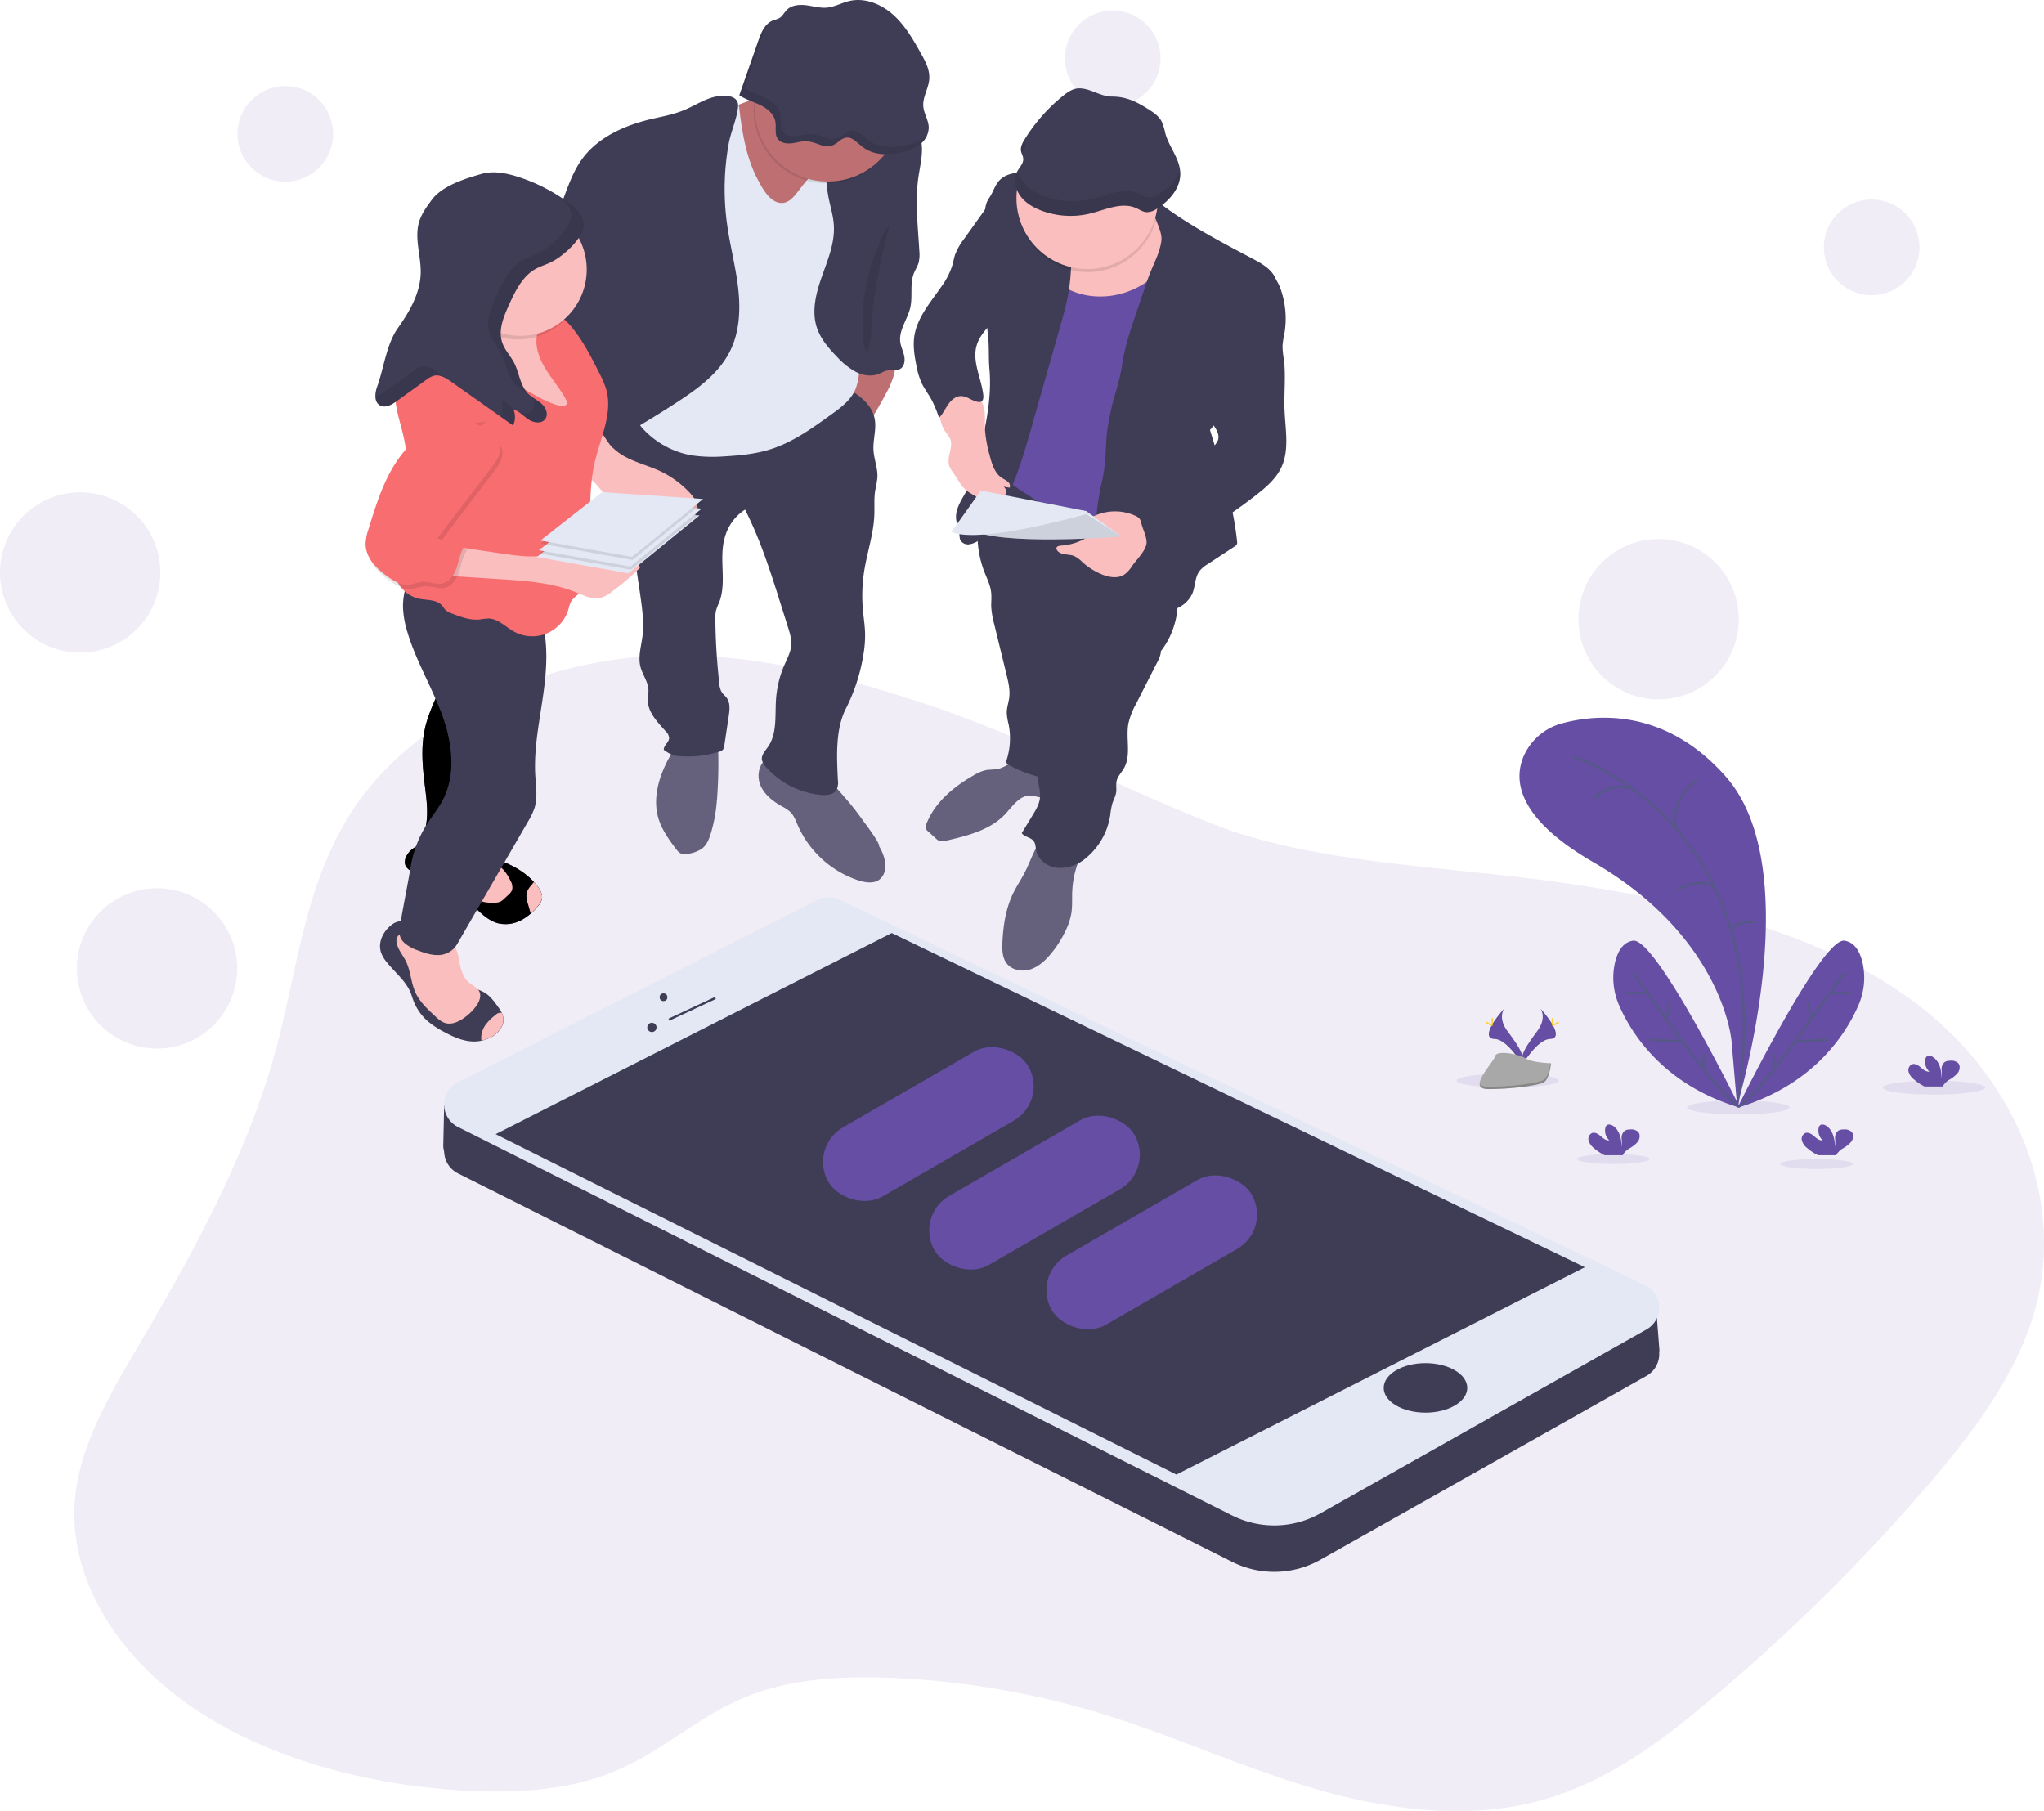<svg xmlns="http://www.w3.org/2000/svg" xmlns:xlink="http://www.w3.org/1999/xlink" width="924.18" height="818.88" xmlns:v="https://vecta.io/nano"><style><![CDATA[.B{opacity:.1}.C{fill:#3f3d56}.D{fill:#fbbebe}.E{fill:#654ea3}.F{fill:#e3e8f4}.G{stroke-miterlimit:10}.H{stroke:#565987}.I{fill:#be6f72}]]></style><g class="E"><path d="M414.03 316.83c-36.12-11.7-74.3-21.5-113.34-20.48-57.38 1.5-112.55 28.23-139.76 67.75-23 33.5-26.07 72.85-36.1 110.1-12.37 45.88-35.85 89.42-60.9 132-13.46 22.87-27.66 46.22-30 71.35-3.2 34.9 17.93 69.77 51.26 93.15s77.68 35.84 122.24 38.75c23.7 1.54 48.5.35 69.6-8.2 22.33-9 38.66-25.47 61.08-34.37 20.78-8.24 45-9.3 68.3-8.1a380.06 380.06 0 0 1 89.06 15.26c32.5 9.72 62.68 23.7 95.1 33.57s68.66 15.44 101.88 7.5c31.2-7.44 55.93-25.78 78.24-44.36a850.66 850.66 0 0 0 99.95-98c20.15-23.4 38.92-48.1 47.92-75.42 17.2-52.26-5.84-111.43-57.37-147.42-42.7-29.83-100.12-43-156.36-51-51.3-7.37-110.63-8.1-157.77-26.87-44.96-17.95-85.86-39.97-133.02-55.23z" class="B"/><ellipse cx="874.45" cy="491.75" rx="23.11" ry="3.17" class="B"/><ellipse cx="785.92" cy="500.73" rx="23.11" ry="3.17" class="B"/><ellipse cx="681.64" cy="488.58" rx="23.11" ry="3.17" class="B"/><ellipse cx="821.35" cy="526.29" rx="16.43" ry="2.26" class="B"/><ellipse cx="729.47" cy="524.03" rx="16.43" ry="2.26" class="B"/><path d="M785.42 500s32.42-106.26-5.07-148.82c-28-31.84-59.88-28-74.13-24.1a26.32 26.32 0 0 0-17 14.13c-5 10.75-4.08 28.2 31.1 48.57 58.9 34.1 62.58 80.9 62.58 80.9z"/></g><g fill="none" class="G H"><path d="M711.3 342.17s95.56 29.88 74.13 157.84"/><path d="M767.1 352.88s-13.16 8.87-9 22.2m-37.22-14.3s8-8.18 17.83-3.67m19.94 44.82s14.12-7.16 17.77 1.8m17.18 13.14s-10.6-.84-10.8 4.23"/></g><path d="M786.73 500.86s-38-77.23-48.4-75.54c-5 .8-7.24 5.68-8.27 10.57a31.08 31.08 0 0 0 2.07 18.8c5.4 12.36 19.86 35.83 54.6 46.17z" class="E"/><g fill="none" class="G H"><path d="M738.62 439.98s39.85 57.78 47.55 60.32m-51.2-51.3h9.3"/><path d="M746.1 470.14l14.58.62m-5.7-17.53l-1.58 7.6m17.08 15.5l-.28 6.9"/></g><path d="M785.6 500.86s38-77.23 48.4-75.54c5 .8 7.24 5.68 8.27 10.57a31.08 31.08 0 0 1-2.07 18.8c-5.4 12.36-19.86 35.83-54.6 46.17z" class="E"/><g fill="none" class="G H"><path d="M833.72 439.98s-39.85 57.78-47.55 60.32m51.2-51.3h-9.3"/><path d="M826.24 470.14l-14.58.62m5.7-17.53l1.58 7.6m-17.1 15.5l.3 6.9"/></g><path d="M720.42 518.9a6.64 6.64 0 0 1-2.16-3.26 2.91 2.91 0 0 1 1.51-3.33c1.4-.53 2.87.43 4 1.4s2.4 2.07 3.88 1.87a5.91 5.91 0 0 1-1.82-5.53 2.32 2.32 0 0 1 .5-1.13c.77-.82 2.17-.46 3.1.18 2.93 2.07 3.75 6.05 3.77 9.63a18.7 18.7 0 0 0 0-4 4.07 4.07 0 0 1 1.49-3.51 4.41 4.41 0 0 1 2.27-.54 4.72 4.72 0 0 1 3.69 1.05c1.1 1.2.82 3.2-.15 4.53a14.38 14.38 0 0 1-3.81 3 8.38 8.38 0 0 0-2.73 2.6 3.19 3.19 0 0 0-.2.46h-8.26a22.78 22.78 0 0 1-5.07-3.43zm144.68-31.1a6.55 6.55 0 0 1-2.16-3.26 2.9 2.9 0 0 1 1.51-3.32c1.4-.53 2.87.43 4 1.4s2.42 2.08 3.9 1.87a5.89 5.89 0 0 1-1.83-5.53 2.21 2.21 0 0 1 .51-1.12c.77-.82 2.16-.47 3.08.18 2.93 2.06 3.75 6 3.77 9.63a18.15 18.15 0 0 0 0-4 4.07 4.07 0 0 1 1.49-3.51 4.55 4.55 0 0 1 2.27-.53 4.68 4.68 0 0 1 3.69 1c1.12 1.2.83 3.2-.15 4.52a14.22 14.22 0 0 1-3.81 3.06 8.38 8.38 0 0 0-2.73 2.6 2.45 2.45 0 0 0-.2.46h-8.26a23.05 23.05 0 0 1-5.07-3.45zm-48.23 31.1a6.64 6.64 0 0 1-2.16-3.26 2.91 2.91 0 0 1 1.51-3.33c1.4-.53 2.87.43 4 1.4s2.4 2.07 3.88 1.87a5.92 5.92 0 0 1-1.83-5.53 2.43 2.43 0 0 1 .51-1.13c.77-.82 2.17-.46 3.1.18 2.93 2.07 3.75 6.05 3.77 9.63a18.7 18.7 0 0 0 .05-4 4.07 4.07 0 0 1 1.49-3.51 4.41 4.41 0 0 1 2.27-.54 4.72 4.72 0 0 1 3.69 1.05c1.1 1.2.82 3.2-.15 4.53a14.38 14.38 0 0 1-3.81 3 8.38 8.38 0 0 0-2.73 2.6 3.19 3.19 0 0 0-.2.46H822a22.78 22.78 0 0 1-5.12-3.43zm-136.73-62.88s-3.1 4.05 1.43 10.16 8.25 11.28 6.75 15.1c0 0-6.83-11.35-12.4-11.5s-1.9-6.9 4.2-13.74z" class="E"/><path d="M680.14 456.02a4.89 4.89 0 0 0-.64 1.27c-5.42 6.37-8.3 12.32-3.1 12.47 4.86.14 10.7 8.82 12.08 11 0 .17-.1.34-.16.5 0 0-6.83-11.35-12.4-11.5s-1.9-6.9 4.2-13.73z" class="B"/><g fill="#ffd037"><path d="M674.38 461.18c0 1.43.16 2.58.36 2.58s.35-1.15.35-2.58-.2-.75-.4-.75-.32-.67-.32.75z"/><path d="M672.4 462.88c1.25.7 2.35 1.1 2.44.93s-.84-.87-2.1-1.55-.76-.2-.86 0-.74-.06.5.62z"/></g><path d="M696.5 456.02s3.1 4.05-1.43 10.16-8.25 11.28-6.74 15.1c0 0 6.82-11.35 12.38-11.5s1.9-6.9-4.2-13.74z" class="E"/><path d="M696.5 456.02a4.89 4.89 0 0 1 .64 1.27c5.42 6.37 8.3 12.32 3.1 12.47-4.86.14-10.7 8.82-12.08 11a4.2 4.2 0 0 0 .17.5s6.82-11.35 12.38-11.5 1.9-6.9-4.2-13.73z" class="B"/><g fill="#ffd037"><path d="M702.25 461.18c0 1.43-.16 2.58-.36 2.58s-.35-1.15-.35-2.58.2-.75.4-.75.32-.67.32.75z"/><path d="M704.23 462.88c-1.25.7-2.35 1.1-2.44.93s.84-.87 2.1-1.55.76-.2.86 0 .74-.06-.5.62z"/></g><path d="M701.26 480.74s-8.65-.26-11.26-2.12-13.32-4.08-14-1.1-13 14.82-3.24 14.9 22.72-1.52 25.32-3.1 3.18-8.57 3.18-8.57z" fill="#a8a8a8"/><path d="M672.62 491.38c9.77.08 22.7-1.52 25.32-3.1 2-1.2 2.77-5.54 3-7.54h.28s-.54 7-3.15 8.57-15.54 3.2-25.32 3.1c-2.82 0-3.8-1-3.74-2.5.43.9 1.5 1.47 3.6 1.48z" opacity=".2"/><g class="E"><circle cx="128.99" cy="60.52" r="21.63" class="B"/><circle cx="503.1" cy="26.38" r="21.63" class="B"/><circle cx="846.25" cy="111.83" r="21.63" class="B"/><circle cx="36.25" cy="258.85" r="36.25" class="B"/><circle cx="71" cy="437.85" r="36.25" class="B"/><circle cx="749.92" cy="279.96" r="36.25" class="B"/></g><path d="M450.16 347.84l-3.85.26a17.53 17.53 0 0 0-6 2.41c-9.1 5.18-17.7 12.3-21.46 22.06a3 3 0 0 0-.28 1.95 3.3 3.3 0 0 0 1.06 1.38l3.54 3.22a5 5 0 0 0 1.57 1.1 5.13 5.13 0 0 0 2.9-.09c9.73-2.23 20.07-4.8 26.9-12.08 3.24-3.45 6.23-8.2 11-8.33 2 0 3.87.77 5.84 1s4.34-.6 4.8-2.53a5.32 5.32 0 0 0-.32-2.83l-2.94-9.8c-.8-2.68-8.87-2.82-11.56-2.34-4.1.7-6.86 4.2-11.2 4.6zM484.8 403c-.14 3.35.13 6.74-.42 10.06a29.35 29.35 0 0 1-2.49 7.55 49.57 49.57 0 0 1-6.8 10.71c-2.53 3-5.56 5.82-9.3 7s-8.36.33-10.7-2.83c-1.9-2.57-2-6-1.86-9.2.34-7.9 1.58-15.9 5.12-22.95 1.52-3 3.45-5.86 5-8.9 3.24-6.3 5.1-13.75 10.68-18.1a35.11 35.11 0 0 0 11.1 3.05c1.5.16 5.75.26 6.25 2.17.34 1.3-2.46 4.9-3 6.17a42.11 42.11 0 0 0-3.57 15.26z" fill="#65617d"/><g class="C"><path d="M445.16 258.77c1.2 3.06 2.72 6.06 3 9.32.2 2 0 4 0 6a39.19 39.19 0 0 0 1.36 8.1l5.57 22.8c.83 3.4 1.66 6.9 1.23 10.4-.3 2.32-1.13 4.57-1.12 6.9a26.76 26.76 0 0 0 .84 5.23 32.22 32.22 0 0 1-.84 15.9 2.38 2.38 0 0 0-.17 1.23c.14.65.77 1.05 1.34 1.36a57.11 57.11 0 0 0 19.3 6.43 189.05 189.05 0 0 0 12.7-45.35c1.42-9.44 2.1-19 3.93-28.37a2.32 2.32 0 0 1 .65-1.44c.68-.57 1.7-.2 2.5.17a224.05 224.05 0 0 1 29.41 17 36.74 36.74 0 0 0 6.79-30.41 63 63 0 0 0-5-13.08 73.89 73.89 0 0 0-8.5-14.27c-7.42-9.3-18.3-15.24-29.5-19.27-6.8-2.46-13.82-4.28-20.82-6.14-3.92-1.05-10.5-4.47-14.3-1.8-4 2.77-6.66 9.64-8.3 14a51.58 51.58 0 0 0-3.26 16.89 47.72 47.72 0 0 0 3.18 18.42z"/><path d="M525.55 286.26c-2.1 2.28-.33 5.92-.73 9a12.43 12.43 0 0 1-1.47 3.95l-9.57 18.8a34.84 34.84 0 0 0-3.56 9c-1.3 6.78 1.38 14.4-2.06 20.4-1.1 1.93-2.83 3.6-3.3 5.77-.34 1.6 0 3.25-.17 4.86-.23 1.9-1.24 3.6-1.8 5.4a37.69 37.69 0 0 0-.93 5.32 31.3 31.3 0 0 1-11.24 19.44 17.88 17.88 0 0 1-12.4 4.22c-4.46-.38-8.9-3.4-9.8-7.8-.3-1.5-.25-3.15-1.18-4.36-1.32-1.73-4.1-1.8-5.37-3.57l4.92-8.1c1.53-2.5 3.1-5.13 3.34-8.06.3-3.6-1.43-7.17-.8-10.72.53-3.05 2.72-5.6 3.38-8.6.82-3.75-.82-7.54-1.7-11.28-2.18-9.2.26-18.8 2.7-28 3.23-12.16 6.54-24.5 13.08-35.26 13.05 7.03 25.05 13.78 38.68 19.6z"/></g><path d="M525.67 95.78c.78 2.12.36 4.47.2 6.72-.35 5 .7 10 .47 15.07s-1.8 9.9-2.88 14.84c-3.07 14.07-2.33 28.73-5.1 42.86-3.43 17.5-12.2 33.8-13.93 51.56-.55 5.64-.48 11.68-3.57 16.44a258.15 258.15 0 0 1-51.72-30.38c3.52-26.1 7-52.35 6.53-78.7a33.78 33.78 0 0 1 .66-9.48 29.23 29.23 0 0 1 3.56-7.38c3.87-6.3 8.13-12.33 12.38-18.36 2.72-3.86 5.66-7.9 10-9.72s9.48-1 14.2-.14q8.54 1.56 17.06 3.12c3.55.65 10.6-.6 12.13 3.54z" class="E"/><path d="M388.74 195.83a53.37 53.37 0 0 0-7.6-6.31c3.55-4.32 2.85-10.57 3.72-16.1a53.09 53.09 0 0 1 3.23-10.47c.36-.95.87-2 1.86-2.25a3.27 3.27 0 0 1 1.78.28c3 1.06 9.26 1 11.6 2.94 2.8 2.36.24 7.3-.82 10.25-.75 1.98-12.27 23.16-13.76 21.66z" class="I"/><path d="M397.45 382.58a20.72 20.72 0 0 1 2.89 8c.24 2.84-.8 5.95-3.22 7.45s-5.9 1-8.77.1a45.64 45.64 0 0 1-27.65-25c-.9-2.1-1.7-4.33-3.3-5.95a18.32 18.32 0 0 0-3.95-2.65c-3.93-2.22-7.72-5.14-9.54-9.28s-1-9.67 2.77-12.13a10.22 10.22 0 0 1 7.84-1 30.32 30.32 0 0 1 7.42 3.23c3.88 2.1 8.62 3.93 12 6.74 3 2.47 5.7 5.8 8.25 8.72a122.63 122.63 0 0 1 8.23 10.5c.82 1.07 7.73 10.3 7.04 11.27zm-73.3-20.98a69.26 69.26 0 0 1-2.65 14.85c-.8 2.72-1.88 5.55-4.13 7.28a15.11 15.11 0 0 1-6.31 2.31 6 6 0 0 1-2.41.15c-1.38-.3-2.36-1.48-3.2-2.6-3.34-4.42-6.6-9.1-8-14.45-2-7.77 0-16.1 3.47-23.36a23.91 23.91 0 0 1 5.35-7.79 20.49 20.49 0 0 1 9.82-4.41c3.7-.74 8.22-2.32 8.5 2.17a208.64 208.64 0 0 1-.42 25.86z" fill="#65617d"/><path d="M379.48 173.63c6.9 3.57 14.56 8.1 16 15.74.9 4.66-.82 9.43-.54 14.17.25 4.17 2 8.2 1.78 12.36a58.18 58.18 0 0 1-1 5.85c-.6 3.7-.24 7.45-.4 11.18-.33 8.4-3.14 16.48-4.5 24.77a72.56 72.56 0 0 0-.67 17.91c.33 3.86 1 7.7 1 11.58a50.73 50.73 0 0 1-.69 8.34 83.2 83.2 0 0 1-8 24.87c-4.8 9.47-4.13 21.7-3.62 32.3a8 8 0 0 1-.54 4.32c-1.26 2.3-4.4 2.62-7 2.4a38 38 0 0 1-25-12.66 6.41 6.41 0 0 1-1.82-3.37c-.22-2.14 1.5-3.9 2.74-5.67 4.22-6 3.15-14.13 3.65-21.5a47 47 0 0 1 3.79-15.55c1.24-2.85 2.8-5.66 3.07-8.76.26-2.9-.62-5.75-1.5-8.5l-3-9.52c-4.65-14.8-9.33-29.67-16.37-43.48a21.75 21.75 0 0 0-9.25 13c-2.62 9.42 1.1 19.94-2.46 29a26.52 26.52 0 0 0-1.47 3.89 15.65 15.65 0 0 0-.24 3.49 284.19 284.19 0 0 0 1.78 29.17 9 9 0 0 0 1.2 4.17c.6.85 1.45 1.48 2.08 2.3 1.75 2.27 1.42 5.45 1 8.28l-2 13.38a3.63 3.63 0 0 1-.65 1.89 3.58 3.58 0 0 1-1.7.92 47.4 47.4 0 0 1-19.66 1.8c-1.95-.23-3.72-1.54-5.35-2.64-.17-2 2.32-3.33 2.4-5.32a4.59 4.59 0 0 0-1.53-3.06c-3.72-4.2-8.16-8.66-8.12-14.27 0-1.47.35-2.94.3-4.4-.13-3.77-2.73-7-3.64-10.63-1.12-4.5.37-9.15.94-13.74.78-6.18-.14-12.44-1-18.6l-3.35-22.64a60.64 60.64 0 0 0-2.08-10.38 81.27 81.27 0 0 0-4.43-9.74c-3.2-6.5-5.83-13.26-8.45-20a18.23 18.23 0 0 1-1.55-5.79c-.15-3.43 1.62-6.67 3.82-9.3a29.11 29.11 0 0 1 16-9.7 7 7 0 0 1 3.21-.13 8.62 8.62 0 0 1 2.49 1.31 59.82 59.82 0 0 0 52.87 6.27c1 .76 2.85.43 4-.1 3.2-1.47 5.83-3.92 8.65-6 5.25-3.98 12.33-7.76 18.78-9.15zM172.2 430.44a13.68 13.68 0 0 0 2.36 4.21c3.62 4.72 8.67 8.5 11 14 .5 1.18.85 2.42 1.3 3.62a23.81 23.81 0 0 0 6.5 9.42 40 40 0 0 0 7.17 4.75c4.42 2.4 9.2 4.6 14.22 4.46a15.45 15.45 0 0 0 3-.36 16.23 16.23 0 0 0 4.47-1.64c3.23-1.78 6-5.26 5.36-8.9a8.13 8.13 0 0 0-.65-2 21 21 0 0 0-1.83-2.89c-1.7-2.34-3.43-4.74-5.9-6.24-2.78-1.7-6.28-2.12-8.78-4.22a13.8 13.8 0 0 1-2.53-3.06 38.58 38.58 0 0 1-5-11.33c-.76-3-1.27-6.3-3.46-8.5s-5.2-2.7-8.12-3.2a14.11 14.11 0 0 0-3-.29c-1.43.05-2.9.46-4.25-.2s-1.8-1.62-3.4-1.5a7 7 0 0 0-3.51 1.53c-3.8 2.8-6.32 7.8-4.94 12.32z" class="C"/><path d="M207.74 435c.65 3.4 1.65 7 4.27 9.2 1.67 1.44 4 2.34 4.83 4.37s-.24 4.58-1.62 6.44a23.72 23.72 0 0 1-6.44 5.91c-2.12 1.3-4.65 2.3-7.08 1.73-2-.47-3.58-1.9-5.07-3.3-3.42-3.17-6.92-6.46-8.84-10.7-2-4.48-2.1-9.67-4.28-14.08-1.27-2.57-3.23-4.82-4-7.58a4.71 4.71 0 0 1 0-3.08 4.34 4.34 0 0 1 3.92-2.33 13.64 13.64 0 0 1 4.69 1 103.28 103.28 0 0 0 13.83 3.87c1.87.35 3 .34 4 2.15a21.56 21.56 0 0 1 1.79 6.4zm11.6 28.65a11 11 0 0 0-1.55 3.72 8.31 8.31 0 0 0-.11 3.14 16.23 16.23 0 0 0 4.47-1.64c3.23-1.78 6-5.26 5.36-8.9a8.13 8.13 0 0 0-.65-2 2.79 2.79 0 0 0-2.66.83 22.09 22.09 0 0 0-4.86 4.84z" class="D"/><use xlink:href="#B" class="C"/><use xlink:href="#B" class="B"/><path d="M227.52 393.16a20 20 0 0 1 3.3 5.09 5.7 5.7 0 0 1 .75 4.07 5.94 5.94 0 0 1-1.83 2.4l-1.75 1.62a7 7 0 0 1-1.82 1.36 7.28 7.28 0 0 1-3 .45c-2.35 0-4.88 0-6.8-1.4-2.6-1.88-3.08-5.77-1.9-8.76s3.68-5.25 6.2-7.27c2.04-1.65 5.4.94 6.84 2.45zm10.68 10.34a8.89 8.89 0 0 0 .45 4.95l1.3 4.53v.06a28.16 28.16 0 0 0 3.3-3.43 7.4 7.4 0 0 0 1.79-3.23c.33-1.83-.58-3.63-1.64-5.14a23.74 23.74 0 0 0-2-2.48l-1.22 1.6a8.83 8.83 0 0 0-1.98 3.14z" class="D"/><use xlink:href="#C" class="C"/><use xlink:href="#C" class="B"/><path d="M244.17 278c4 11.6 3.12 24.25 1.4 36.4s-4.28 24.28-3.53 36.5c.3 4.8 1.07 9.73-.33 14.32a31.3 31.3 0 0 1-3.07 6.39l-31.9 55.18a9.92 9.92 0 0 1-8 5c-3.4.24-6.76-.88-9.94-2.13a17.88 17.88 0 0 1-5.79-3.21 6.85 6.85 0 0 1-2.44-5.86c1.43-9.58 3.58-19.4 5.17-29a50.2 50.2 0 0 1 6.94-18.37c2.47-4 5.5-7.6 7.64-11.75 6.12-11.92 4-26.46-.72-39s-11.75-24.18-15.5-37a42.42 42.42 0 0 1-1.89-11 29.33 29.33 0 0 1 8.36-20.86 7.33 7.33 0 0 1 2.89-2 8.1 8.1 0 0 1 3.94.07c17.77 3.45 40.92 9.2 46.8 26.32z" class="C"/><path d="M531 104.96c.58 4.38-1 8.8-3.25 12.6-8.5 14.2-28.13 20.48-43.3 13.87-6.25-2.73-11.54-7.23-16.72-11.67-1.74-1.5-3.55-3.07-4.43-5.2-1.55-3.75.32-8.22 3.37-10.9s7-4 10.93-5.2c12.97-4.04 50.3-16.78 53.4 6.48z" class="D"/><g class="C"><path d="M523.4 91.06c11.8 9.5 29 18.55 42.38 25.6 4.55 2.4 9.6 5.1 11.24 10 .88 2.62.6 5.47.3 8.23-.56 5.3-1.14 10.7-3.2 15.63-2.4 5.77-6.67 10.53-10.1 15.77-6 9.18-9.52 20-16.93 28.1 5 16.6 10.47 33.2 12.25 50.44a2.32 2.32 0 0 1-.15 1.41 2.42 2.42 0 0 1-.78.71L546 255.1a14 14 0 0 0-3.59 3c-2.2 2.86-1.9 6.88-3.27 10.2a13.27 13.27 0 0 1-7.7 7 23.71 23.71 0 0 1-10.59 1.12 24.62 24.62 0 0 1-12.64-4.45c-3.17-2.4-5.43-5.77-7.6-9.1a35.39 35.39 0 0 1-4-7.29c-1.33-3.68-1.4-7.7-1.36-11.6a122.74 122.74 0 0 1 2.13-22.23c.58-2.9 1.3-5.78 1.76-8.7.92-5.9.74-11.92 1.42-17.85a120.06 120.06 0 0 1 4.45-19.67 101.47 101.47 0 0 0 2.6-12.1c1.17-7.18 3.5-14.1 5.83-21l4-11.8c.85-2.55 1.7-5.1 2.72-7.58 1.88-4.65 4.3-9.18 4.94-14.14.7-5.4-5.13-11.83-3.16-16.9.16-.56 1.03-1.3 1.48-.94z"/><path d="M573.83 123.86c2.77 1.25 4.3 4.23 5.3 7.1a40.3 40.3 0 0 1 1.56 20.2 36.16 36.16 0 0 0-.8 5.16 34.41 34.41 0 0 0 .59 6c1 7.65 0 15.42.33 23.14.34 8.68 2.23 17.85-1.4 25.74-2.42 5.24-7 9.14-11.52 12.68a230.52 230.52 0 0 1-55.17 31.84c3.4-4.1 3.47-10.27 1.2-15.1s-6.5-8.46-11-11.28a70.88 70.88 0 0 0 16.55-5.91c10.48-5.32 19.46-13.1 28.33-20.82a8.62 8.62 0 0 0 2.94-3.72c.9-3-1.58-5.85-3.3-8.48-5.2-8-4-18.45-1.82-27.7 2.43-10.15 6-20.26 12.5-28.42 4.06-5.1 9.36-9.02 15.72-10.43z"/></g><path d="M511.82 255.98a13.67 13.67 0 0 1-3.44 3.78c-3 2-7.12 1.24-10.47-.18a30.55 30.55 0 0 1-8.5-5.41 13.32 13.32 0 0 0-3.77-2.8c-2.62-1-6.28-.25-7.75-2.66a1.41 1.41 0 0 1-.24-.86c.1-.87 1.23-1.1 2.1-1.16a26.19 26.19 0 0 0 11.57-3.57 11.11 11.11 0 0 1-2.84-3 2.34 2.34 0 0 1-.48-1.42 2.54 2.54 0 0 1 .87-1.42 22.26 22.26 0 0 1 24.48-4.08 4.88 4.88 0 0 1 2 1.5 5.55 5.55 0 0 1 .73 2c.65 2.8 3 7 2.15 9.83-.94 3.25-4.5 6.7-6.42 9.45z" class="D"/><path d="M443.63 243.37c12.44-14.37 18-33.28 23.16-51.57l12.6-44.3c1.3-4.62 2.62-9.24 3.5-13.95 1.5-8.13 1.63-16.44 1.54-24.7a26.73 26.73 0 0 0-2.31-9.92c-.87-2.16-1.3-4.46-2-6.7a33.38 33.38 0 0 0-4.01-8.79 9.2 9.2 0 0 0-1.81-2.16 10.52 10.52 0 0 0-4.09-1.66 36 36 0 0 0-9.79-1.49c-3.32.12-6.74 1.27-8.88 3.8-1.63 1.93-2.38 4.43-3.67 6.6a25.75 25.75 0 0 0-1.63 2.77 14 14 0 0 0-.9 4.54q-.78 9.45-1.33 18.92c-.17 2.87-.32 5.76-.2 8.64.1 2.24.33 4.47.57 6.7l2.37 21.84c.55 5.13.16 9.93.62 15.07 1.12 12.4-1.55 24.82-4.3 37-1.3 5.8-2.66 11.66-5.46 16.9-2.47 4.64-6.17 9.35-5.2 14.52.34 1.8 1.25 3.48 1.4 5.3a10.64 10.64 0 0 0 .33 3.35 4 4 0 0 0 4.27 2 9.91 9.91 0 0 0 5.24-2.7z" class="C"/><path d="M445.15 185.86c.38 2.87.1 5.78.23 8.67a58.48 58.48 0 0 0 2 11c1 4 2.28 8.48 5.8 10.7a18.26 18.26 0 0 1 2.53 1.59 2.46 2.46 0 0 1 .82 2.68l-2.75-.46a2.79 2.79 0 0 1-1.018 4.923 2.79 2.79 0 0 1-2.822-.923 6.51 6.51 0 0 1-.25 2.68 2.18 2.18 0 0 1-2 1.5 3.22 3.22 0 0 1-1.43-.6l-7.18-4.45a13.25 13.25 0 0 1-5.17-5l-3.14-4.73a11.3 11.3 0 0 1-1.63-3c-1.17-4 2.1-8.44.4-12.2a16.41 16.41 0 0 0-1.79-2.62c-3.63-5-3.4-11.8-3-18 .13-2.1.5-4.57 2.4-5.48 1.5-.73 3.3-.08 4.7.83s2.62 2.1 4.2 2.65c1 .34 2.1.38 3.1.74 1.4.5 2.7 2.4 3.64 3.53a11.71 11.71 0 0 1 2.36 5.98z" class="D"/><path d="M357.52 96a17.78 17.78 0 0 1-3.52 5.26 6.81 6.81 0 0 1-5.8 2c-2.22-.44-3.85-2.27-5.32-4-3.84-4.5-7.73-9.08-10.3-14.42-3.94-8.13-4.57-17.4-5.14-26.42-.14-2.32-.26-4.78.85-6.8 1.4-2.6 4.4-3.8 7.16-4.84l15.25-5.7a5.91 5.91 0 0 1 3-.55c2.4.4 3.27 3.28 3.92 5.6a35 35 0 0 0 5.7 11.6c3.42 4.56 11.1 10.7 6.7 16.4-5.3 6.82-8.65 14.18-12.5 21.88z" class="I"/><path d="M377.03 69.97c6.68 6.28 8.94 16.06 8.62 25.2s-2.86 18.07-4.3 27.1-1.74 18.7 2.2 27c1.35 2.85 3.2 5.5 4.13 8.5a26.67 26.67 0 0 1 .79 9.13 26.07 26.07 0 0 1-1.82 9.44c-2.13 4.72-6.5 8-10.7 11-8.55 6.18-17.27 12.46-27.3 15.7-6.8 2.2-14 2.9-21.12 3.3a67.18 67.18 0 0 1-14.46-.41 39.27 39.27 0 0 1-21.95-11.62 12.3 12.3 0 0 1-2.49-3.43 14.25 14.25 0 0 1-.87-5.2q-.36-9.85.12-19.7a86.6 86.6 0 0 1 2.57-18.55c1.9-7 5.22-13.56 7.73-20.38 8.74-23.7 7.86-50.7 20-72.83 2.62-4.78 7-9.8 12.4-9.05a4.16 4.16 0 0 1 2.74 1.26 5.77 5.77 0 0 1 1 3.08c1.3 10.76 3.12 21.8 8.2 31.5 2 3.8 5 9.6 9.6 10.63s7.33-3.38 9.8-6.5a79.81 79.81 0 0 1 15.14-15.19z" class="F"/><path d="M409 53.78a19.93 19.93 0 0 1 3.79 2.66c3 2.84 4.1 7.2 4.08 11.3s-1 8.18-1.6 12.26c-1.6 11-.24 22.26.4 33.4a16.17 16.17 0 0 1-.32 5.38c-.5 1.68-1.5 3.16-2.15 4.8-1.9 4.82-.47 10.32-1.6 15.38-1.2 5.4-5.3 10.3-4.54 15.76.3 2.14 1.34 4.1 1.78 6.23s.06 4.68-1.77 5.82-4.5.3-6.67.94a20.55 20.55 0 0 0-2.58 1.16c-3.37 1.52-7.4 1-10.7-.66a32.46 32.46 0 0 1-8.65-6.86c-3.8-3.9-7.5-8.17-9.17-13.36-2.44-7.52-.27-15.7 2.38-23.17s5.8-15 5.34-22.93c-.26-4.44-1.66-8.7-2.5-13.07a83.6 83.6 0 0 1-1.11-18.3c.13-4.48.43-9.1 2.36-13.15a18.11 18.11 0 0 1 14.32-9.8c7-.76 13 2.8 18.9 6.2z" class="C"/><path d="M390.1 150.44a30.49 30.49 0 0 0 1.7 9.39c1.8-4.08 2-8.66 2.24-13.1 1-15.3 4.4-29.7 8-44.52-2.63 2-4.1 7-5.37 10a88.18 88.18 0 0 0-6.57 38.23z" class="B"/><path d="M322.68 43.9c-4.82 1.27-9 4.13-13.67 6-4.85 2-10.07 2.85-15.16 4.08-11.78 2.86-23.6 8.17-30.72 18-5.24 7.23-7.4 16.16-11 24.35-3 6.87-7 13.3-9.2 20.46-2.9 9.33-2.56 19.33-1.85 29.07.58 8 1.46 16.1 5.1 23.18 1.9 3.72 4.52 7.05 6.42 10.77 2.28 4.47 3.48 9.4 5.38 14s4.7 9.2 9.1 11.6l7.3-4.27c10.9-6.37 21.78-12.75 32.33-19.67 9.2-6 18.48-12.9 23.38-22.75 4.34-8.7 4.77-18.9 3.65-28.56s-3.68-19.13-5-28.77a115.86 115.86 0 0 1 .75-36.51c1-5.44 3.66-11.06 4.2-16.48.6-5.8-6.83-5.6-11-4.5z" class="C"/><g class="D"><path d="M277.55 202.87c5.6 5.3 13.63 6.83 20.62 10a44.27 44.27 0 0 1 13.77 10c2.15 2.36 4.23 5.57 3.15 8.57-.9 2.58-3.7 3.9-6.26 4.86-3.18 1.2-6.73 2.26-9.9 1.05-1.86-.7-3.36-2.13-5.07-3.14-4.2-2.5-9.47-2.5-13.77-4.8-6.06-3.24-9.08-10.37-14.78-14.22-3.12-2.1-7.43-3.82-7.75-7.57a9.15 9.15 0 0 1 .84-3.93c1.15-3.06 3.1-13.57 7.5-13.3 4.77.3 8.1 9.94 11.66 12.47z"/><path d="M248.26 156c1.83 6.58 6.08 12.2 10.5 17.4 3.17 3.75 6.65 7.83 6.76 12.74.1 4.64-3 8.9-7 11.28s-8.7 3.13-13.34 3.43a33.65 33.65 0 0 1-11.06-.77c-9.14-2.48-15.48-10.45-22.67-16.6-4.27-3.65-9.07-6.83-12.34-11.4s-4.65-11.13-1.43-15.74a22.78 22.78 0 0 1 4-4 66.86 66.86 0 0 0 13.79-16.55c1.48-2.5 2.9-5.23 5.4-6.74 3.57-2.17 8.15-1.18 12.2-.12 4.4 1.15 16.76 3.4 17.62 9 .35 2.3-2.5 5.88-2.93 8.35a22.12 22.12 0 0 0 .53 9.72z"/></g><path d="M270.87 168.54a42.23 42.23 0 0 1 3.22 7.45c3.05 10.6-2.4 21.52-5 32.24-3.32 13.73-1.9 28.1-2.07 42.22-.07 6.46-.76 13.57-5.4 18.05-1.2 1.14-2.64 2.1-3.45 3.54a14.65 14.65 0 0 0-1.11 3.31 17.06 17.06 0 0 1-24.72 10.18c-3.8-2.1-7.08-5.77-11.42-5.88a33.11 33.11 0 0 0-4.07.45c-4.32.43-8.55-1.17-12.6-2.74a8.22 8.22 0 0 1-2.66-1.42c-.73-.67-1.2-1.57-1.87-2.3-2.47-2.66-6.7-2.2-10.25-2.94a14.35 14.35 0 0 1-10.87-10.87c-.72-3.44-.1-7 .5-10.47l2.68-15.46a142.33 142.33 0 0 0 2.33-17.17 72 72 0 0 0-1.66-19.41c-1.18-5.2-2.94-10.3-3.58-15.6a38.09 38.09 0 0 1 7-26.81c1.4-1.9 3.2-3.82 5.57-4 1.9-.17 3.7.85 5.36 1.83q21.63 12.8 43.56 25.07c4 2.25 8.1 4.5 12.55 5.62 1.34.34 3.26.2 3.45-1.16a2.53 2.53 0 0 0-.39-1.47c-2.5-4.8-6.12-8.94-9-13.52s-5.1-10-4.25-15.32c1.16-7.36 8-12.23 13.6-6.46 6.27 6.55 10.47 14.97 14.58 23.02z" fill="#f86d70"/><path d="M226.1 261.87c11.73.75 23.72 1.55 34.58 6.05 3.5 1.44 7.2 3.3 10.86 2.4a14.52 14.52 0 0 0 5-2.68 114.39 114.39 0 0 0 12.78-10.9c-.4-2.2-3.37-2.5-5.6-2.47a33.41 33.41 0 0 1-15.56-3.74 26.22 26.22 0 0 0-5-2.33c-4.75-1.3-9.6 1.2-14.36 2.4-7.06 1.8-14.5.75-21.7-.3l-19.46-2.87c-1.8-.26-3.85-.47-5.3.65a6.46 6.46 0 0 0-1.89 3.39c-2.38 8-1.24 8.67 6.68 9.17z" class="D"/><circle cx="491.81" cy="91.03" r="32" class="B"/><circle cx="491.58" cy="89.64" r="32" class="D"/><path d="M518.6 49c2.56 1.58 5.24 3.28 6.64 5.94a29.74 29.74 0 0 1 1.71 5.6c1.75 6 6.4 11.2 6.7 17.46.3 6.85-4.83 12.8-10.65 16.4a7.9 7.9 0 0 1-4.58 1.54c-1.7-.1-3.15-1.17-4.7-1.85-6.57-2.92-13.92.78-20.88 2.48a37.48 37.48 0 0 1-21.8-1.28c-3.75-1.4-7.4-3.5-9.74-6.75s-3.2-7.8-1.2-11.3c1-1.78 2.66-3.4 2.55-5.42-.06-1.22-.78-2.32-1-3.52-.32-1.9.68-3.77 1.7-5.4a78.16 78.16 0 0 1 17.3-19.57c2-1.64 4.3-3.24 6.93-3.36 5.26-.23 9.78 3.7 15.2 3.7 6.14.02 10.55 2.06 15.83 5.32z" class="C"/><circle cx="373.78" cy="49.88" r="33" class="B"/><circle cx="374.36" cy="49.07" r="33" class="I"/><path d="M392 67.7c4.66 2.6 10.4 2.34 15.6 1.15a21 21 0 0 0 8.2-3.46 9.89 9.89 0 0 0 4.13-7.6c0-3.35-2.2-6.37-2.47-9.72-.33-4.22 2.42-8.12 2.7-12.36s-1.8-8.06-3.84-11.7c-3.5-6.25-7.16-12.58-12.5-17.36S391.1-1.17 384.1.44c-3.44.8-6.63 2.64-10.14 3-3.12.3-6.2-.65-9.3-1.05s-6.6-.15-8.83 2c-1.22 1.2-2 2.9-3.43 3.77a20.58 20.58 0 0 1-3 1.11c-3.6 1.45-5.26 5.52-6.54 9.18l-8.58 24.6c2.87 2 6.33 2.9 9.47 4.45s6.2 4 6.83 7.44c.5 2.6-.44 5.6 1.08 7.8 1.4 2 4.22 2.34 6.62 2s4.8-1.17 7.2-.8c6 .9 8.23 4.6 13.78 0s7.58.9 12.74 3.8z" class="C"/><circle cx="234.12" cy="123.49" r="30" class="B"/><circle cx="235.28" cy="121.86" r="30" class="D"/><path d="M258.25 92.53a79.12 79.12 0 0 0-23.73-12.48c-5.48-1.78-11.44-3-17-1.36-7.54 2.15-17.63 5.36-22.3 11.67-2.3 3.1-4.63 6.3-5.74 10-2.22 7.46.94 15.4.73 23.2-.25 9.07-5.06 17.35-10.3 24.75s-6.3 18-9.4 26.54c-1.06 2.93-1.4 7 1.33 8.47 2.4 1.33 5.3-.33 7.52-1.93l13.35-9.65a10.17 10.17 0 0 1 3.52-1.88c2.75-.64 5.44 1.08 7.74 2.7l28 19.8a8.59 8.59 0 0 0 .13-7.28c2.63.8 4.54 3 6.85 4.56s5.82 2.07 7.5-.1.4-5.1-1.46-6.87-4.33-2.8-6.16-4.62c-3.63-3.6-4-9.3-6.3-13.87-1.64-3.2-4.3-5.88-5.45-9.3-1.9-5.57.58-11.57 3-16.93 2.9-6.36 6.16-13.15 12.3-16.47 2.07-1.12 4.36-1.78 6.48-2.8 5.28-2.53 11.87-8.5 14.45-13.85 2.26-4.75-1.22-9.34-5.06-12.3z" class="C"/><path d="M212.84 191.67c2.87 1.83 6.1 3 8.93 4.9s5.3 4.8 5.37 8.2c.08 3.25-2 6.1-4 8.68l-24.36 31.97 12.42 3.3c-2 2.76-2.5 6.28-3.55 9.52s-3 6.6-6.32 7.46c-3 .77-6.14-.8-9.24-.63-2.3.14-4.45 1.22-6.74 1.3-2.95.1-5.7-1.44-8.15-3.08-5.48-3.67-10.92-8.93-10.88-15.53a23.49 23.49 0 0 1 1.33-6.54c3.6-11.7 7.3-23.7 14.75-33.44 4-5.2 8.9-9.6 13.78-13.95a12.85 12.85 0 0 1 3.86-2.67c3.2-1.2 6.7.28 10 1.24s7.48 1.1 9.4-1.73" class="B"/><path d="M211.8 189.7c2.87 1.82 6.1 3 8.93 4.9s5.3 4.8 5.38 8.2-2 6.1-4 8.7l-24.37 31.94 12.42 3.3c-2 2.76-2.5 6.27-3.55 9.52s-3 6.6-6.32 7.46c-3 .77-6.14-.8-9.24-.63-2.3.13-4.45 1.22-6.74 1.3-2.95.1-5.7-1.44-8.15-3.08-5.48-3.66-10.92-8.93-10.87-15.52a23 23 0 0 1 1.32-6.54c3.6-11.72 7.3-23.7 14.75-33.44 4-5.2 8.9-9.6 13.78-14a13.22 13.22 0 0 1 3.86-2.67c3.2-1.2 6.7.28 10 1.25s7.48 1.1 9.4-1.73" fill="#f86d70"/><g class="B"><path d="M462.32 81.9c2.35 3.25 6 5.36 9.74 6.75a37.31 37.31 0 0 0 21.8 1.28c7-1.7 14.3-5.4 20.88-2.48 1.55.7 3 1.74 4.7 1.86a8 8 0 0 0 4.59-1.55c4.05-2.5 7.77-6.14 9.55-10.43 0 .22 0 .44.06.67.3 6.85-4.83 12.8-10.65 16.4a7.9 7.9 0 0 1-4.58 1.54c-1.7-.1-3.15-1.17-4.7-1.85-6.57-2.92-13.92.78-20.88 2.48a37.48 37.48 0 0 1-21.8-1.28c-3.75-1.4-7.4-3.5-9.74-6.75s-3.2-7.8-1.2-11.3l.15-.25a12.23 12.23 0 0 0 2.08 4.91zm1.33-16.7c.08 1.54-.85 2.83-1.74 4.14a6.32 6.32 0 0 1-.29-1c-.3-1.8.56-3.53 1.5-5.1a6.65 6.65 0 0 1 .52 1.96z"/><path d="M345.18 15.2l-8.58 24.58c2.87 2 6.33 2.92 9.47 4.45s6.2 4 6.83 7.44c.5 2.6-.44 5.6 1.08 7.8 1.4 2 4.22 2.33 6.62 2s4.8-1.17 7.2-.8c6 .9 8.23 4.6 13.78.05s7.56.85 12.72 3.75c4.66 2.62 10.4 2.35 15.6 1.15a21 21 0 0 0 8.2-3.45 12.78 12.78 0 0 0 1-.91 11.14 11.14 0 0 1-3.36 4.16 21 21 0 0 1-8.2 3.46c-5.2 1.2-11 1.46-15.6-1.15-5.16-2.9-7.28-8.2-12.72-3.75s-7.8.86-13.78 0c-2.4-.37-4.8.46-7.2.8s-5.23 0-6.62-2c-1.52-2.18-.6-5.18-1.08-7.8-.64-3.44-3.7-5.9-6.83-7.44s-6.6-2.46-9.47-4.45l8.62-24.65c1-2.7 2.1-5.64 4.1-7.57a33.57 33.57 0 0 0-1.78 4.32z"/><path d="M234.3 186.16c2.2 1 5 1.15 6.4-.72 1.57-2 .4-5.1-1.46-6.87s-4.33-2.8-6.16-4.62c-3.63-3.6-4-9.3-6.3-13.86-1.64-3.2-4.3-5.9-5.45-9.3-1.9-5.56.58-11.57 3-16.92 2.9-6.36 6.16-13.15 12.3-16.47 2.07-1.12 4.36-1.78 6.48-2.8 5.28-2.53 11.87-8.5 14.45-13.86 2.17-4.5-.9-8.9-4.53-11.86 1.77 1.15 3.5 2.36 5.18 3.65 3.85 3 7.32 7.55 5 12.28-2.58 5.35-9.17 11.32-14.45 13.85-2.12 1-4.4 1.68-6.48 2.8-6.15 3.32-9.42 10.1-12.3 16.47-2.43 5.36-4.9 11.36-3 16.93 1.16 3.4 3.8 6.1 5.45 9.3 2.32 4.56 2.66 10.26 6.3 13.87 1.83 1.8 4.3 2.85 6.16 4.62s3 4.83 1.46 6.87-5.2 1.62-7.5.1c-1.55-1.05-2.96-2.43-4.55-3.46zm-60.64-8.86l13.35-9.64a10.2 10.2 0 0 1 3.52-1.89c2.75-.63 5.44 1.1 7.74 2.72l28 19.8a8.61 8.61 0 0 0 .13-7.29c2.57.8 4.44 2.94 6.67 4.44a7.48 7.48 0 0 0-1-.37 8.59 8.59 0 0 1-.13 7.28l-28-19.8c-2.3-1.63-5-3.35-7.74-2.7a10.17 10.17 0 0 0-3.52 1.88l-13.35 9.65c-2.22 1.6-5.12 3.26-7.52 1.93a4.39 4.39 0 0 1-2.09-3.86 14.49 14.49 0 0 0 3.94-2.14z"/></g><path d="M507.2 242.6s-57.3 4.6-68.7-3.53L490.9 231z" class="F"/><path d="M507.2 242.6s-57.3 4.6-68.7-3.53L490.9 231z" class="B"/><path d="M507.2 242.6l-16.05-10.16s-47.88 13.76-61 8.08l13.35-18.73 47.44 9.25z" class="F"/><path d="M436 107.88a28.13 28.13 0 0 0-4.21 7.39c-.46 1.4-.7 2.88-1.08 4.3a33.12 33.12 0 0 1-5 9.91c-4.93 7.17-11.1 14.1-12.33 22.7-.6 4.25.06 8.57.9 12.78a34.5 34.5 0 0 0 2.36 8.07c1.27 2.74 3.16 5.15 4.6 7.8a55.39 55.39 0 0 1 3.34 8.08c1.7-1.7 2.72-4 4.1-6s3.4-3.8 5.82-3.83c2.78 0 5.07 2.3 7.82 2.66a2.23 2.23 0 0 0 1.28-.12c1-.47 1.08-1.82 1-2.9-.8-7.55-5.1-15-3.07-22.32 1.88-6.77 8.6-11 12.13-17.07 2.56-4.4 3.32-9.6 4-14.67.85-6.05 1.7-12.15 1.33-18.24-.2-3.07-2.63-22.47-7.1-20.44-1.55.7-2.9 3.67-3.87 5l-4 5.67z" class="C"/><path d="M316.3 233.03l-32.17 26.2-41.4-7.4 27.87-21.88 45.7 3.1z" class="F"/><path d="M317.46 231.4l-32.17 26.2-41.4-7.4 27.87-21.88 45.7 3.1z" class="B"/><path d="M317.23 230l-32.17 26.18-41.4-7.4 27.88-21.9 45.7 3.1z" class="F"/><path d="M318.16 226.98l-32.18 26.2-41.4-7.4 27.88-21.88 45.7 3.1z" class="B"/><path d="M317.92 225.6l-32.17 26.2-41.4-7.4 27.87-21.88 45.7 3.1z" class="F"/><g class="C"><path d="M741.1 583.44h0a5.18 5.18 0 0 1 7.43 4.25l1.8 23.2-10.62 1.92-5.6-16.78z"/><path d="M369.54 427.87L207 510.35a11.31 11.31 0 0 0 .08 20.19L557.14 706.2a42.49 42.49 0 0 0 39.93-1l147.44-83.14a11.31 11.31 0 0 0-.67-20l-364.3-174.3a11.31 11.31 0 0 0-9.99.11z"/><path d="M205.92 496l-5.1 3.78-.4 18.1a7.52 7.52 0 0 0 4.08 6.86l356.03 182.7a5.3 5.3 0 0 0 7.73-4.71v-26.3z"/></g><path d="M369.54 406.9L207 489.36a11.31 11.31 0 0 0 .05 20.19l350.08 175.67a42.52 42.52 0 0 0 39.93-1l147.44-83.15a11.31 11.31 0 0 0-.67-20l-364.3-174.3a11.31 11.31 0 0 0-9.99.12z" class="F"/><g class="C"><path d="M403.18 421.86L224.1 512.8l307.8 153.9 184.68-93.74-313.4-151.1z"/><ellipse cx="644.52" cy="627.52" rx="18.89" ry="11.19"/><circle cx="300" cy="450.89" r="1.75"/><circle cx="294.76" cy="464.53" r="2.1"/></g><path fill="none" stroke="#3f3d56" d="M302.45 461.03l21-9.8" class="G"/><g class="E"><rect x="553.47" y="561.8" width="104.42" height="36" rx="18" transform="matrix(.866 -.5 .5 .866 -346.67 339.96)"/><rect x="606.47" y="588.8" width="104.42" height="36" rx="18" transform="matrix(.866 -.5 .5 .866 -353.07 370.08)"/><rect x="505.47" y="530.8" width="104.42" height="36" rx="18" transform="matrix(.866 -.5 .5 .866 -337.6 311.81)"/></g><defs ><path id="B" d="M183.5 387.67a4.92 4.92 0 0 0-.37 3c.46 2 2.5 3.15 4.36 4.06l17.6 8.6a36.84 36.84 0 0 1 3.56 1.89c3 1.84 5.36 4.44 7.92 6.82s5.4 4.6 8.8 5.45a14.87 14.87 0 0 0 10-1.31 20.67 20.67 0 0 0 4.58-3.11 28.16 28.16 0 0 0 3.3-3.43 7.4 7.4 0 0 0 1.79-3.23c.33-1.83-.58-3.63-1.64-5.14a23.74 23.74 0 0 0-2-2.48c-6.67-7.37-17.6-11.2-27-12.7-3.74-.6-7.3-2-10.9-3.14s-7.4-2-11.15-1.47-7.42 2.68-8.85 6.18z"/><path id="C" d="M192.25 328.97c-2.07 8.7-1.2 17.8-.1 26.68.84 6.76 1.78 13.76-.22 20.27-.74 2.43-1.9 4.9-1.46 7.4.85 4.73 6.55 6.55 11.27 7.44a11.11 11.11 0 0 0 4.17.25 9.9 9.9 0 0 0 3.8-2 41.54 41.54 0 0 0 14.63-19.45c1.8-5.22 2.36-10.77 2.9-16.26.92-9.24 1.85-18.6.5-27.77-.4-2.7-1-5.37-1.25-8.1a58.46 58.46 0 0 1 .78-14.15 228.26 228.26 0 0 1 7.8-34.14 46 46 0 0 1-27.68-5c1.64.88-.24 14.9-.44 16.88a114.57 114.57 0 0 1-3.17 17.4c-2.8 10.67-9.02 19.93-11.55 30.53z"/></defs></svg>